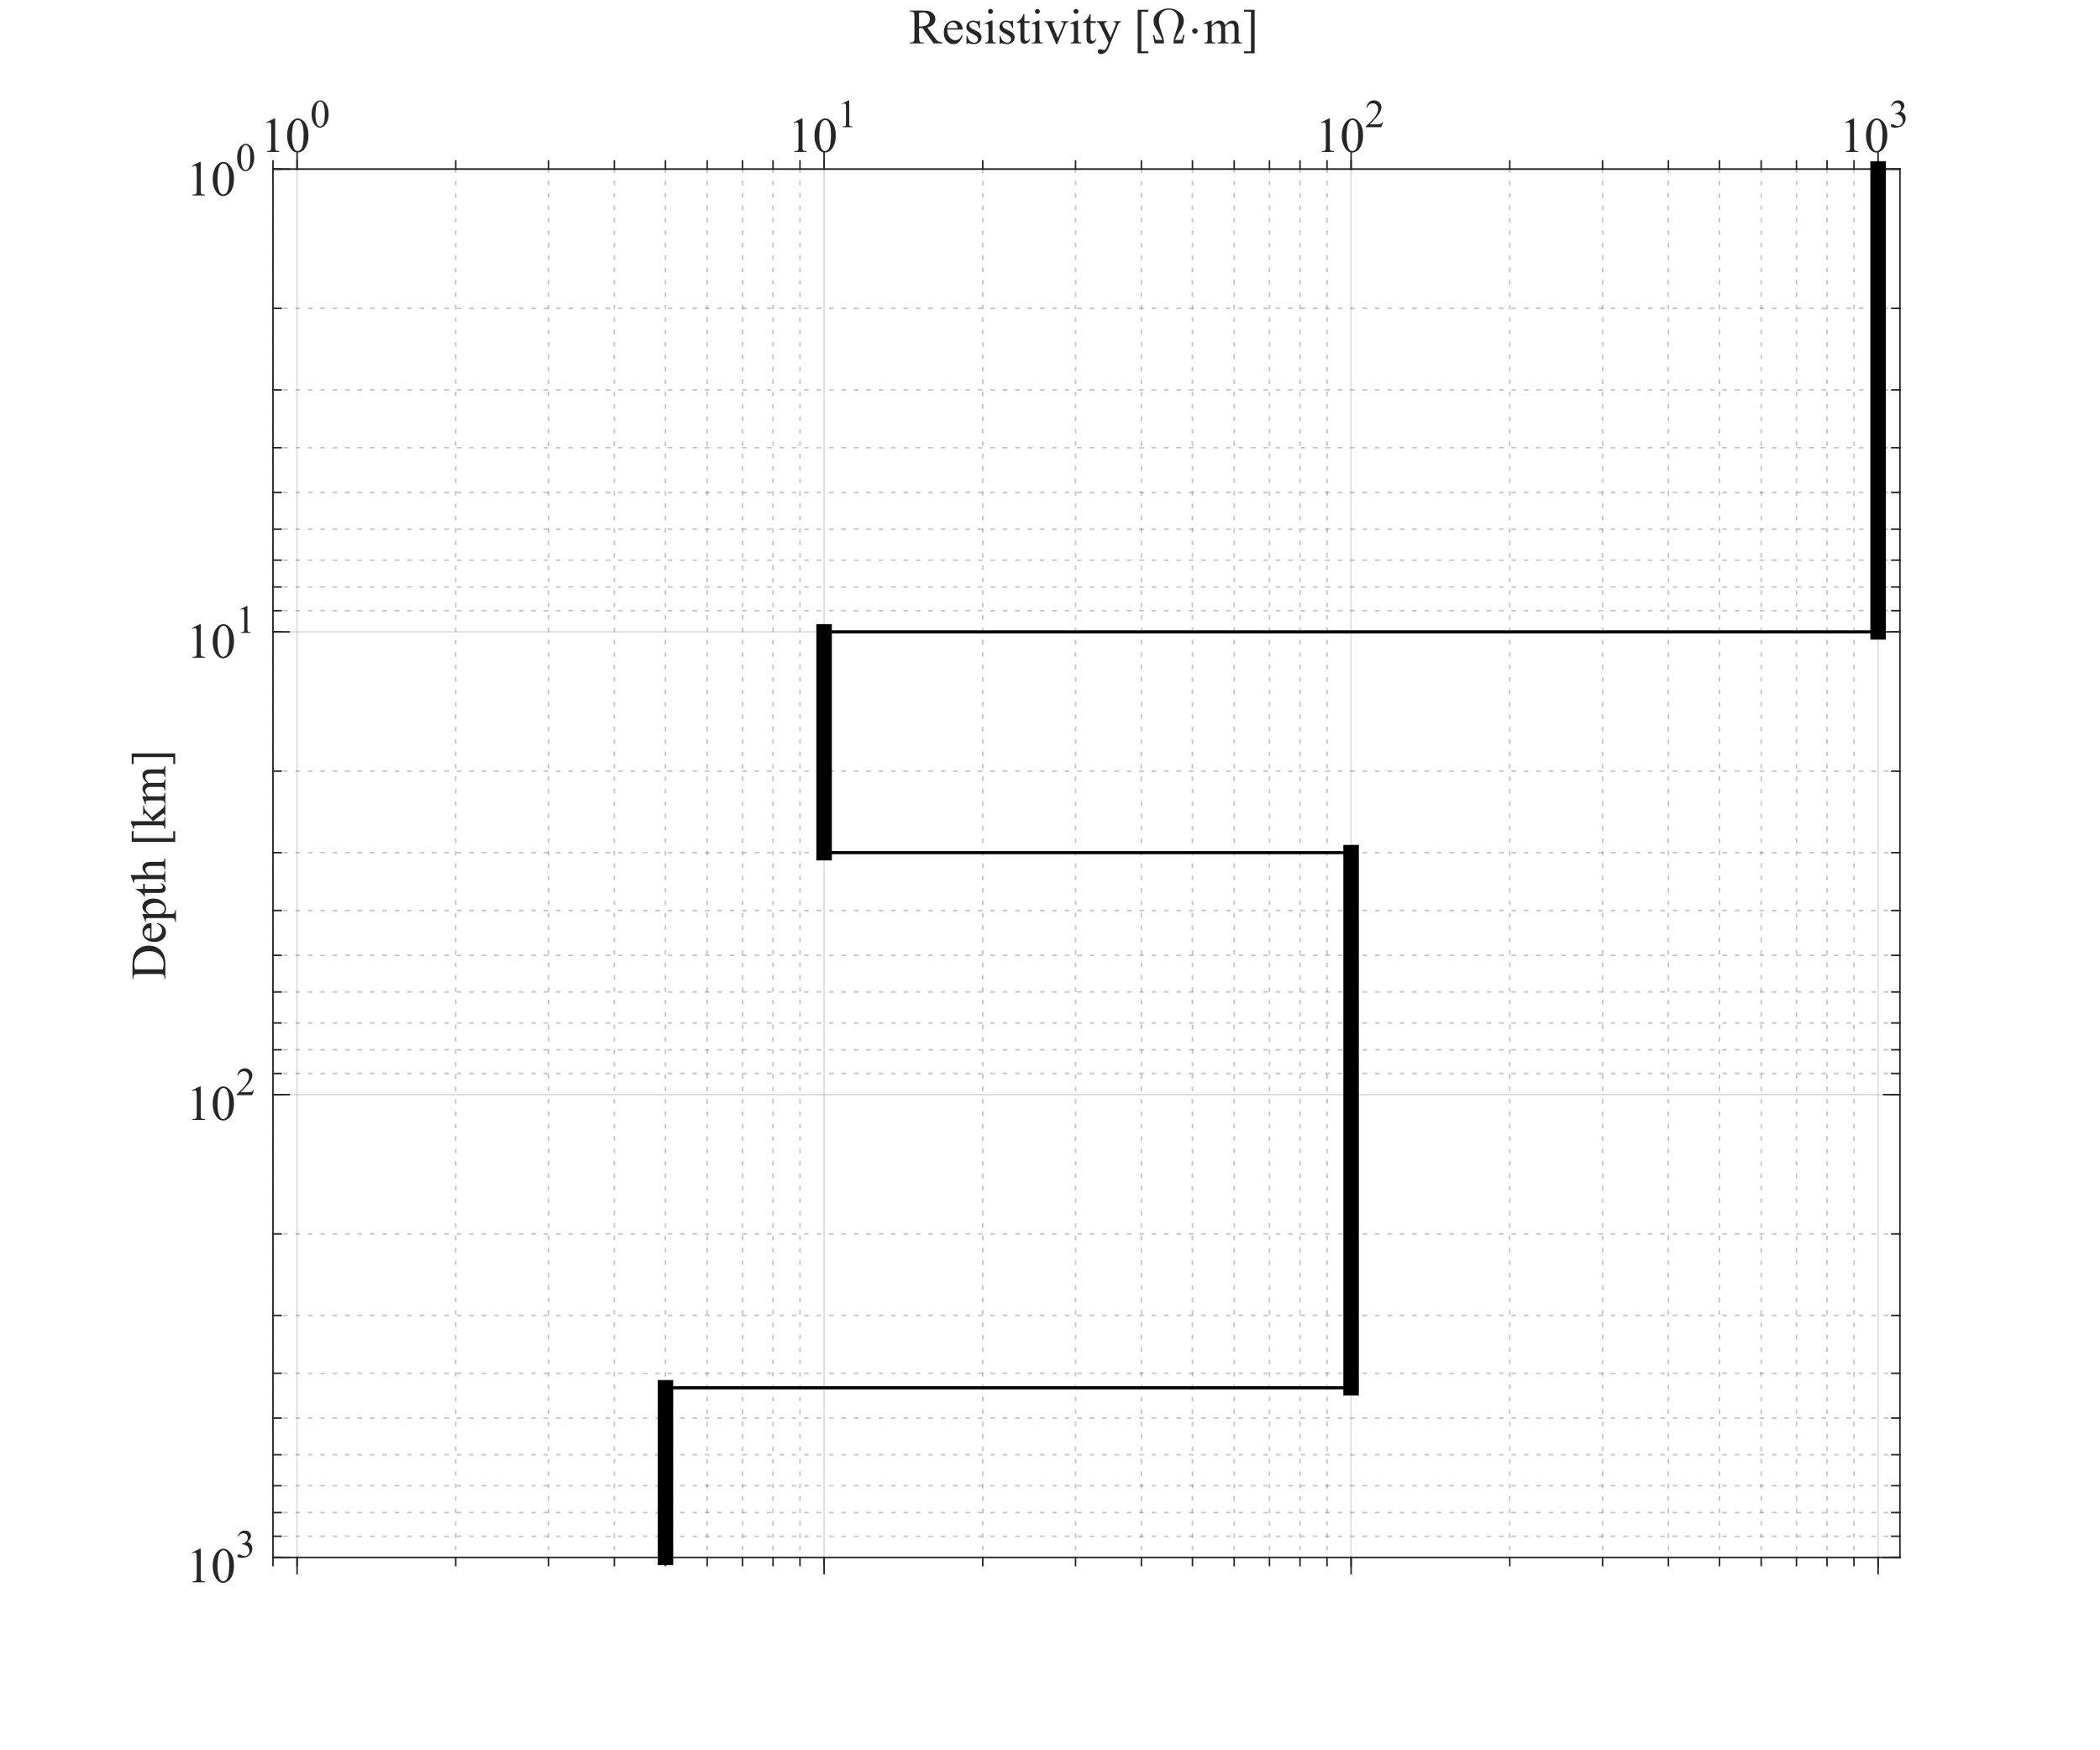<?xml version="1.0"?>
<!DOCTYPE svg PUBLIC '-//W3C//DTD SVG 1.0//EN'
          'http://www.w3.org/TR/2001/REC-SVG-20010904/DTD/svg10.dtd'>
<svg xmlns:xlink="http://www.w3.org/1999/xlink" style="fill-opacity:1; color-rendering:auto; color-interpolation:auto; text-rendering:auto; stroke:black; stroke-linecap:square; stroke-miterlimit:10; shape-rendering:auto; stroke-opacity:1; fill:black; stroke-dasharray:none; font-weight:normal; stroke-width:1; font-family:'Dialog'; font-style:normal; stroke-linejoin:miter; font-size:12px; stroke-dashoffset:0; image-rendering:auto;" width="677" height="564" xmlns="http://www.w3.org/2000/svg"
><rect width="100%" height="100%" fill="#808080" stroke="none"/><!--Generated by the Batik Graphics2D SVG Generator--><defs id="genericDefs"
  /><g
  ><defs id="defs1"
    ><clipPath clipPathUnits="userSpaceOnUse" id="clipPath1"
      ><path d="M0 0 L677 0 L677 564 L0 564 L0 0 Z"
      /></clipPath
    ></defs
    ><g style="fill:white; stroke:white;"
    ><rect x="0" y="0" width="677" style="clip-path:url(#clipPath1); stroke:none;" height="564"
    /></g
    ><g style="fill:white; text-rendering:optimizeSpeed; color-rendering:optimizeSpeed; image-rendering:optimizeSpeed; shape-rendering:crispEdges; stroke:white; color-interpolation:sRGB;"
    ><rect x="0" width="677" height="564" y="0" style="stroke:none;"
      /><path style="stroke:none;" d="M88 502 L612.5 502 L612.5 54.5 L88 54.5 Z"
    /></g
    ><g style="fill-opacity:0.251; color-rendering:optimizeQuality; color-interpolation:linearRGB; text-rendering:geometricPrecision; stroke:rgb(26,26,26); stroke-linecap:butt; stroke-miterlimit:1; stroke-opacity:0.251; fill:rgb(26,26,26); stroke-dasharray:1,3; stroke-width:0.5; stroke-linejoin:bevel; image-rendering:optimizeQuality;"
    ><line y2="502" style="fill:none;" x1="88" x2="88" y1="54.5"
      /><line y2="502" style="fill:none;" x1="146.918" x2="146.918" y1="54.5"
      /><line y2="502" style="fill:none;" x1="176.836" x2="176.836" y1="54.5"
      /><line y2="502" style="fill:none;" x1="198.063" x2="198.063" y1="54.5"
      /><line y2="502" style="fill:none;" x1="214.528" x2="214.528" y1="54.5"
      /><line y2="502" style="fill:none;" x1="227.98" x2="227.98" y1="54.5"
      /><line y2="502" style="fill:none;" x1="239.354" x2="239.354" y1="54.5"
      /><line y2="502" style="fill:none;" x1="249.207" x2="249.207" y1="54.5"
      /><line y2="502" style="fill:none;" x1="257.898" x2="257.898" y1="54.5"
      /><line y2="502" style="fill:none;" x1="316.816" x2="316.816" y1="54.5"
      /><line y2="502" style="fill:none;" x1="346.734" x2="346.734" y1="54.5"
      /><line y2="502" style="fill:none;" x1="367.961" x2="367.961" y1="54.5"
      /><line y2="502" style="fill:none;" x1="384.425" x2="384.425" y1="54.5"
      /><line y2="502" style="fill:none;" x1="397.878" x2="397.878" y1="54.5"
      /><line y2="502" style="fill:none;" x1="409.252" x2="409.252" y1="54.5"
      /><line y2="502" style="fill:none;" x1="419.105" x2="419.105" y1="54.5"
      /><line y2="502" style="fill:none;" x1="427.796" x2="427.796" y1="54.5"
      /><line y2="502" style="fill:none;" x1="486.714" x2="486.714" y1="54.5"
      /><line y2="502" style="fill:none;" x1="516.631" x2="516.631" y1="54.5"
      /><line y2="502" style="fill:none;" x1="537.858" x2="537.858" y1="54.5"
      /><line y2="502" style="fill:none;" x1="554.323" x2="554.323" y1="54.5"
      /><line y2="502" style="fill:none;" x1="567.776" x2="567.776" y1="54.5"
      /><line y2="502" style="fill:none;" x1="579.15" x2="579.15" y1="54.5"
      /><line y2="502" style="fill:none;" x1="589.003" x2="589.003" y1="54.5"
      /><line y2="502" style="fill:none;" x1="597.693" x2="597.693" y1="54.5"
    /></g
    ><g style="stroke-linecap:butt; fill-opacity:0.149; fill:rgb(38,38,38); text-rendering:geometricPrecision; image-rendering:optimizeQuality; color-rendering:optimizeQuality; stroke-linejoin:round; stroke:rgb(38,38,38); color-interpolation:linearRGB; stroke-width:0.5; stroke-opacity:0.149;"
    ><line y2="502" style="fill:none;" x1="95.774" x2="95.774" y1="54.5"
      /><line y2="502" style="fill:none;" x1="265.672" x2="265.672" y1="54.5"
      /><line y2="502" style="fill:none;" x1="435.57" x2="435.57" y1="54.5"
      /><line y2="502" style="fill:none;" x1="605.467" x2="605.467" y1="54.5"
    /></g
    ><g style="fill-opacity:0.251; color-rendering:optimizeQuality; color-interpolation:linearRGB; text-rendering:geometricPrecision; stroke:rgb(26,26,26); stroke-linecap:butt; stroke-miterlimit:1; stroke-opacity:0.251; fill:rgb(26,26,26); stroke-dasharray:1,3; stroke-width:0.5; stroke-linejoin:bevel; image-rendering:optimizeQuality;"
    ><line y2="99.404" style="fill:none;" x1="612.5" x2="88" y1="99.404"
      /><line y2="125.671" style="fill:none;" x1="612.5" x2="88" y1="125.671"
      /><line y2="144.307" style="fill:none;" x1="612.5" x2="88" y1="144.307"
      /><line y2="158.763" style="fill:none;" x1="612.5" x2="88" y1="158.763"
      /><line y2="170.574" style="fill:none;" x1="612.5" x2="88" y1="170.574"
      /><line y2="180.56" style="fill:none;" x1="612.5" x2="88" y1="180.56"
      /><line y2="189.211" style="fill:none;" x1="612.5" x2="88" y1="189.211"
      /><line y2="196.841" style="fill:none;" x1="612.5" x2="88" y1="196.841"
      /><line y2="248.57" style="fill:none;" x1="612.5" x2="88" y1="248.57"
      /><line y2="274.837" style="fill:none;" x1="612.5" x2="88" y1="274.837"
      /><line y2="293.474" style="fill:none;" x1="612.5" x2="88" y1="293.474"
      /><line y2="307.93" style="fill:none;" x1="612.5" x2="88" y1="307.93"
      /><line y2="319.741" style="fill:none;" x1="612.5" x2="88" y1="319.741"
      /><line y2="329.727" style="fill:none;" x1="612.5" x2="88" y1="329.727"
      /><line y2="338.378" style="fill:none;" x1="612.5" x2="88" y1="338.378"
      /><line y2="346.008" style="fill:none;" x1="612.5" x2="88" y1="346.008"
      /><line y2="397.737" style="fill:none;" x1="612.5" x2="88" y1="397.737"
      /><line y2="424.004" style="fill:none;" x1="612.5" x2="88" y1="424.004"
      /><line y2="442.641" style="fill:none;" x1="612.5" x2="88" y1="442.641"
      /><line y2="457.096" style="fill:none;" x1="612.5" x2="88" y1="457.096"
      /><line y2="468.908" style="fill:none;" x1="612.5" x2="88" y1="468.908"
      /><line y2="478.894" style="fill:none;" x1="612.5" x2="88" y1="478.894"
      /><line y2="487.544" style="fill:none;" x1="612.5" x2="88" y1="487.544"
      /><line y2="495.175" style="fill:none;" x1="612.5" x2="88" y1="495.175"
    /></g
    ><g style="stroke-linecap:butt; fill-opacity:0.149; fill:rgb(38,38,38); text-rendering:geometricPrecision; image-rendering:optimizeQuality; color-rendering:optimizeQuality; stroke-linejoin:round; stroke:rgb(38,38,38); color-interpolation:linearRGB; stroke-width:0.5; stroke-opacity:0.149;"
    ><line y2="54.5" style="fill:none;" x1="612.5" x2="88" y1="54.5"
      /><line y2="203.667" style="fill:none;" x1="612.5" x2="88" y1="203.667"
      /><line y2="352.833" style="fill:none;" x1="612.5" x2="88" y1="352.833"
      /><line y2="502" style="fill:none;" x1="612.5" x2="88" y1="502"
      /><line x1="88" x2="612.5" y1="54.5" style="stroke-linecap:square; fill-opacity:1; fill:none; stroke-opacity:1;" y2="54.5"
      /><line x1="88" x2="612.5" y1="502" style="stroke-linecap:square; fill-opacity:1; fill:none; stroke-opacity:1;" y2="502"
      /><line x1="95.774" x2="95.774" y1="54.5" style="stroke-linecap:square; fill-opacity:1; fill:none; stroke-opacity:1;" y2="49.255"
      /><line x1="265.672" x2="265.672" y1="54.5" style="stroke-linecap:square; fill-opacity:1; fill:none; stroke-opacity:1;" y2="49.255"
      /><line x1="435.57" x2="435.57" y1="54.5" style="stroke-linecap:square; fill-opacity:1; fill:none; stroke-opacity:1;" y2="49.255"
      /><line x1="605.467" x2="605.467" y1="54.5" style="stroke-linecap:square; fill-opacity:1; fill:none; stroke-opacity:1;" y2="49.255"
      /><line x1="95.774" x2="95.774" y1="502" style="stroke-linecap:square; fill-opacity:1; fill:none; stroke-opacity:1;" y2="507.245"
      /><line x1="265.672" x2="265.672" y1="502" style="stroke-linecap:square; fill-opacity:1; fill:none; stroke-opacity:1;" y2="507.245"
      /><line x1="435.57" x2="435.57" y1="502" style="stroke-linecap:square; fill-opacity:1; fill:none; stroke-opacity:1;" y2="507.245"
      /><line x1="605.467" x2="605.467" y1="502" style="stroke-linecap:square; fill-opacity:1; fill:none; stroke-opacity:1;" y2="507.245"
      /><line x1="88" x2="88" y1="54.5" style="stroke-linecap:square; fill-opacity:1; fill:none; stroke-opacity:1;" y2="51.877"
      /><line x1="95.774" x2="95.774" y1="54.5" style="stroke-linecap:square; fill-opacity:1; fill:none; stroke-opacity:1;" y2="51.877"
      /><line x1="146.918" x2="146.918" y1="54.5" style="stroke-linecap:square; fill-opacity:1; fill:none; stroke-opacity:1;" y2="51.877"
      /><line x1="176.836" x2="176.836" y1="54.5" style="stroke-linecap:square; fill-opacity:1; fill:none; stroke-opacity:1;" y2="51.877"
      /><line x1="198.063" x2="198.063" y1="54.5" style="stroke-linecap:square; fill-opacity:1; fill:none; stroke-opacity:1;" y2="51.877"
      /><line x1="214.528" x2="214.528" y1="54.5" style="stroke-linecap:square; fill-opacity:1; fill:none; stroke-opacity:1;" y2="51.877"
      /><line x1="227.98" x2="227.98" y1="54.5" style="stroke-linecap:square; fill-opacity:1; fill:none; stroke-opacity:1;" y2="51.877"
      /><line x1="239.354" x2="239.354" y1="54.5" style="stroke-linecap:square; fill-opacity:1; fill:none; stroke-opacity:1;" y2="51.877"
      /><line x1="249.207" x2="249.207" y1="54.5" style="stroke-linecap:square; fill-opacity:1; fill:none; stroke-opacity:1;" y2="51.877"
      /><line x1="257.898" x2="257.898" y1="54.5" style="stroke-linecap:square; fill-opacity:1; fill:none; stroke-opacity:1;" y2="51.877"
      /><line x1="265.672" x2="265.672" y1="54.5" style="stroke-linecap:square; fill-opacity:1; fill:none; stroke-opacity:1;" y2="51.877"
      /><line x1="316.816" x2="316.816" y1="54.5" style="stroke-linecap:square; fill-opacity:1; fill:none; stroke-opacity:1;" y2="51.877"
      /><line x1="346.734" x2="346.734" y1="54.5" style="stroke-linecap:square; fill-opacity:1; fill:none; stroke-opacity:1;" y2="51.877"
      /><line x1="367.961" x2="367.961" y1="54.5" style="stroke-linecap:square; fill-opacity:1; fill:none; stroke-opacity:1;" y2="51.877"
      /><line x1="384.425" x2="384.425" y1="54.5" style="stroke-linecap:square; fill-opacity:1; fill:none; stroke-opacity:1;" y2="51.877"
      /><line x1="397.878" x2="397.878" y1="54.5" style="stroke-linecap:square; fill-opacity:1; fill:none; stroke-opacity:1;" y2="51.877"
      /><line x1="409.252" x2="409.252" y1="54.5" style="stroke-linecap:square; fill-opacity:1; fill:none; stroke-opacity:1;" y2="51.877"
      /><line x1="419.105" x2="419.105" y1="54.5" style="stroke-linecap:square; fill-opacity:1; fill:none; stroke-opacity:1;" y2="51.877"
      /><line x1="427.796" x2="427.796" y1="54.5" style="stroke-linecap:square; fill-opacity:1; fill:none; stroke-opacity:1;" y2="51.877"
      /><line x1="435.57" x2="435.57" y1="54.5" style="stroke-linecap:square; fill-opacity:1; fill:none; stroke-opacity:1;" y2="51.877"
      /><line x1="486.714" x2="486.714" y1="54.5" style="stroke-linecap:square; fill-opacity:1; fill:none; stroke-opacity:1;" y2="51.877"
      /><line x1="516.631" x2="516.631" y1="54.5" style="stroke-linecap:square; fill-opacity:1; fill:none; stroke-opacity:1;" y2="51.877"
      /><line x1="537.858" x2="537.858" y1="54.5" style="stroke-linecap:square; fill-opacity:1; fill:none; stroke-opacity:1;" y2="51.877"
      /><line x1="554.323" x2="554.323" y1="54.5" style="stroke-linecap:square; fill-opacity:1; fill:none; stroke-opacity:1;" y2="51.877"
      /><line x1="567.776" x2="567.776" y1="54.5" style="stroke-linecap:square; fill-opacity:1; fill:none; stroke-opacity:1;" y2="51.877"
      /><line x1="579.15" x2="579.15" y1="54.5" style="stroke-linecap:square; fill-opacity:1; fill:none; stroke-opacity:1;" y2="51.877"
      /><line x1="589.003" x2="589.003" y1="54.5" style="stroke-linecap:square; fill-opacity:1; fill:none; stroke-opacity:1;" y2="51.877"
      /><line x1="597.693" x2="597.693" y1="54.5" style="stroke-linecap:square; fill-opacity:1; fill:none; stroke-opacity:1;" y2="51.877"
      /><line x1="605.467" x2="605.467" y1="54.5" style="stroke-linecap:square; fill-opacity:1; fill:none; stroke-opacity:1;" y2="51.877"
      /><line x1="88" x2="88" y1="502" style="stroke-linecap:square; fill-opacity:1; fill:none; stroke-opacity:1;" y2="504.623"
      /><line x1="95.774" x2="95.774" y1="502" style="stroke-linecap:square; fill-opacity:1; fill:none; stroke-opacity:1;" y2="504.623"
      /><line x1="146.918" x2="146.918" y1="502" style="stroke-linecap:square; fill-opacity:1; fill:none; stroke-opacity:1;" y2="504.623"
      /><line x1="176.836" x2="176.836" y1="502" style="stroke-linecap:square; fill-opacity:1; fill:none; stroke-opacity:1;" y2="504.623"
      /><line x1="198.063" x2="198.063" y1="502" style="stroke-linecap:square; fill-opacity:1; fill:none; stroke-opacity:1;" y2="504.623"
      /><line x1="214.528" x2="214.528" y1="502" style="stroke-linecap:square; fill-opacity:1; fill:none; stroke-opacity:1;" y2="504.623"
      /><line x1="227.98" x2="227.98" y1="502" style="stroke-linecap:square; fill-opacity:1; fill:none; stroke-opacity:1;" y2="504.623"
      /><line x1="239.354" x2="239.354" y1="502" style="stroke-linecap:square; fill-opacity:1; fill:none; stroke-opacity:1;" y2="504.623"
      /><line x1="249.207" x2="249.207" y1="502" style="stroke-linecap:square; fill-opacity:1; fill:none; stroke-opacity:1;" y2="504.623"
      /><line x1="257.898" x2="257.898" y1="502" style="stroke-linecap:square; fill-opacity:1; fill:none; stroke-opacity:1;" y2="504.623"
      /><line x1="265.672" x2="265.672" y1="502" style="stroke-linecap:square; fill-opacity:1; fill:none; stroke-opacity:1;" y2="504.623"
      /><line x1="316.816" x2="316.816" y1="502" style="stroke-linecap:square; fill-opacity:1; fill:none; stroke-opacity:1;" y2="504.623"
      /><line x1="346.734" x2="346.734" y1="502" style="stroke-linecap:square; fill-opacity:1; fill:none; stroke-opacity:1;" y2="504.623"
      /><line x1="367.961" x2="367.961" y1="502" style="stroke-linecap:square; fill-opacity:1; fill:none; stroke-opacity:1;" y2="504.623"
      /><line x1="384.425" x2="384.425" y1="502" style="stroke-linecap:square; fill-opacity:1; fill:none; stroke-opacity:1;" y2="504.623"
      /><line x1="397.878" x2="397.878" y1="502" style="stroke-linecap:square; fill-opacity:1; fill:none; stroke-opacity:1;" y2="504.623"
      /><line x1="409.252" x2="409.252" y1="502" style="stroke-linecap:square; fill-opacity:1; fill:none; stroke-opacity:1;" y2="504.623"
      /><line x1="419.105" x2="419.105" y1="502" style="stroke-linecap:square; fill-opacity:1; fill:none; stroke-opacity:1;" y2="504.623"
      /><line x1="427.796" x2="427.796" y1="502" style="stroke-linecap:square; fill-opacity:1; fill:none; stroke-opacity:1;" y2="504.623"
      /><line x1="435.57" x2="435.57" y1="502" style="stroke-linecap:square; fill-opacity:1; fill:none; stroke-opacity:1;" y2="504.623"
      /><line x1="486.714" x2="486.714" y1="502" style="stroke-linecap:square; fill-opacity:1; fill:none; stroke-opacity:1;" y2="504.623"
      /><line x1="516.631" x2="516.631" y1="502" style="stroke-linecap:square; fill-opacity:1; fill:none; stroke-opacity:1;" y2="504.623"
      /><line x1="537.858" x2="537.858" y1="502" style="stroke-linecap:square; fill-opacity:1; fill:none; stroke-opacity:1;" y2="504.623"
      /><line x1="554.323" x2="554.323" y1="502" style="stroke-linecap:square; fill-opacity:1; fill:none; stroke-opacity:1;" y2="504.623"
      /><line x1="567.776" x2="567.776" y1="502" style="stroke-linecap:square; fill-opacity:1; fill:none; stroke-opacity:1;" y2="504.623"
      /><line x1="579.15" x2="579.15" y1="502" style="stroke-linecap:square; fill-opacity:1; fill:none; stroke-opacity:1;" y2="504.623"
      /><line x1="589.003" x2="589.003" y1="502" style="stroke-linecap:square; fill-opacity:1; fill:none; stroke-opacity:1;" y2="504.623"
      /><line x1="597.693" x2="597.693" y1="502" style="stroke-linecap:square; fill-opacity:1; fill:none; stroke-opacity:1;" y2="504.623"
      /><line x1="605.467" x2="605.467" y1="502" style="stroke-linecap:square; fill-opacity:1; fill:none; stroke-opacity:1;" y2="504.623"
    /></g
    ><g transform="translate(84,49)" style="font-size:16px; fill:rgb(38,38,38); text-rendering:geometricPrecision; image-rendering:optimizeQuality; color-rendering:optimizeQuality; font-family:'Times New Roman'; stroke:rgb(38,38,38); color-interpolation:linearRGB;"
    ><path style="stroke:none;" d="M1.875 -9.555 L4.453 -10.812 L4.711 -10.812 L4.711 -1.867 Q4.711 -0.977 4.785 -0.758 Q4.859 -0.539 5.094 -0.422 Q5.328 -0.305 6.047 -0.289 L6.047 0 L2.062 0 L2.062 -0.289 Q2.812 -0.305 3.031 -0.418 Q3.25 -0.531 3.336 -0.723 Q3.422 -0.914 3.422 -1.867 L3.422 -7.586 Q3.422 -8.742 3.344 -9.07 Q3.289 -9.32 3.144 -9.438 Q3 -9.555 2.797 -9.555 Q2.508 -9.555 1.992 -9.312 ZM8.578 -5.234 Q8.578 -7.047 9.125 -8.355 Q9.672 -9.664 10.578 -10.305 Q11.281 -10.812 12.031 -10.812 Q13.25 -10.812 14.219 -9.57 Q15.43 -8.031 15.43 -5.398 Q15.43 -3.555 14.898 -2.266 Q14.367 -0.977 13.543 -0.395 Q12.719 0.188 11.953 0.188 Q10.438 0.188 9.43 -1.602 Q8.578 -3.109 8.578 -5.234 ZM10.109 -5.039 Q10.109 -2.852 10.648 -1.469 Q11.094 -0.305 11.977 -0.305 Q12.398 -0.305 12.852 -0.684 Q13.305 -1.062 13.539 -1.953 Q13.898 -3.297 13.898 -5.742 Q13.898 -7.555 13.523 -8.766 Q13.242 -9.664 12.797 -10.039 Q12.477 -10.297 12.023 -10.297 Q11.492 -10.297 11.078 -9.82 Q10.516 -9.172 10.312 -7.781 Q10.109 -6.391 10.109 -5.039 Z"
    /></g
    ><g transform="translate(100,41)" style="font-size:12.8px; fill:rgb(38,38,38); text-rendering:geometricPrecision; image-rendering:optimizeQuality; color-rendering:optimizeQuality; font-family:'Times New Roman'; stroke:rgb(38,38,38); color-interpolation:linearRGB;"
    ><path style="stroke:none;" d="M0.463 -4.188 Q0.463 -5.638 0.9 -6.684 Q1.337 -7.731 2.062 -8.244 Q2.625 -8.65 3.225 -8.65 Q4.2 -8.65 4.975 -7.656 Q5.944 -6.425 5.944 -4.319 Q5.944 -2.844 5.519 -1.812 Q5.094 -0.781 4.434 -0.316 Q3.775 0.15 3.163 0.15 Q1.95 0.15 1.144 -1.281 Q0.463 -2.487 0.463 -4.188 ZM1.688 -4.031 Q1.688 -2.281 2.119 -1.175 Q2.475 -0.244 3.181 -0.244 Q3.519 -0.244 3.881 -0.547 Q4.244 -0.85 4.431 -1.562 Q4.719 -2.638 4.719 -4.594 Q4.719 -6.044 4.419 -7.013 Q4.194 -7.731 3.837 -8.031 Q3.581 -8.238 3.219 -8.238 Q2.794 -8.238 2.462 -7.856 Q2.013 -7.338 1.85 -6.225 Q1.688 -5.112 1.688 -4.031 Z"
    /></g
    ><g transform="translate(254,49)" style="font-size:16px; fill:rgb(38,38,38); text-rendering:geometricPrecision; image-rendering:optimizeQuality; color-rendering:optimizeQuality; font-family:'Times New Roman'; stroke:rgb(38,38,38); color-interpolation:linearRGB;"
    ><path style="stroke:none;" d="M1.875 -9.555 L4.453 -10.812 L4.711 -10.812 L4.711 -1.867 Q4.711 -0.977 4.785 -0.758 Q4.859 -0.539 5.094 -0.422 Q5.328 -0.305 6.047 -0.289 L6.047 0 L2.062 0 L2.062 -0.289 Q2.812 -0.305 3.031 -0.418 Q3.25 -0.531 3.336 -0.723 Q3.422 -0.914 3.422 -1.867 L3.422 -7.586 Q3.422 -8.742 3.344 -9.07 Q3.289 -9.32 3.144 -9.438 Q3 -9.555 2.797 -9.555 Q2.508 -9.555 1.992 -9.312 ZM8.578 -5.234 Q8.578 -7.047 9.125 -8.355 Q9.672 -9.664 10.578 -10.305 Q11.281 -10.812 12.031 -10.812 Q13.25 -10.812 14.219 -9.57 Q15.43 -8.031 15.43 -5.398 Q15.43 -3.555 14.898 -2.266 Q14.367 -0.977 13.543 -0.395 Q12.719 0.188 11.953 0.188 Q10.438 0.188 9.43 -1.602 Q8.578 -3.109 8.578 -5.234 ZM10.109 -5.039 Q10.109 -2.852 10.648 -1.469 Q11.094 -0.305 11.977 -0.305 Q12.398 -0.305 12.852 -0.684 Q13.305 -1.062 13.539 -1.953 Q13.898 -3.297 13.898 -5.742 Q13.898 -7.555 13.523 -8.766 Q13.242 -9.664 12.797 -10.039 Q12.477 -10.297 12.023 -10.297 Q11.492 -10.297 11.078 -9.82 Q10.516 -9.172 10.312 -7.781 Q10.109 -6.391 10.109 -5.039 Z"
    /></g
    ><g transform="translate(270,41)" style="font-size:12.8px; fill:rgb(38,38,38); text-rendering:geometricPrecision; image-rendering:optimizeQuality; color-rendering:optimizeQuality; font-family:'Times New Roman'; stroke:rgb(38,38,38); color-interpolation:linearRGB;"
    ><path style="stroke:none;" d="M1.5 -7.644 L3.562 -8.65 L3.769 -8.65 L3.769 -1.494 Q3.769 -0.781 3.828 -0.606 Q3.888 -0.431 4.075 -0.338 Q4.263 -0.244 4.838 -0.231 L4.838 0 L1.65 0 L1.65 -0.231 Q2.25 -0.244 2.425 -0.334 Q2.6 -0.425 2.669 -0.578 Q2.737 -0.731 2.737 -1.494 L2.737 -6.069 Q2.737 -6.994 2.675 -7.256 Q2.631 -7.456 2.516 -7.55 Q2.4 -7.644 2.237 -7.644 Q2.006 -7.644 1.594 -7.45 Z"
    /></g
    ><g transform="translate(424,49)" style="font-size:16px; fill:rgb(38,38,38); text-rendering:geometricPrecision; image-rendering:optimizeQuality; color-rendering:optimizeQuality; font-family:'Times New Roman'; stroke:rgb(38,38,38); color-interpolation:linearRGB;"
    ><path style="stroke:none;" d="M1.875 -9.555 L4.453 -10.812 L4.711 -10.812 L4.711 -1.867 Q4.711 -0.977 4.785 -0.758 Q4.859 -0.539 5.094 -0.422 Q5.328 -0.305 6.047 -0.289 L6.047 0 L2.062 0 L2.062 -0.289 Q2.812 -0.305 3.031 -0.418 Q3.25 -0.531 3.336 -0.723 Q3.422 -0.914 3.422 -1.867 L3.422 -7.586 Q3.422 -8.742 3.344 -9.07 Q3.289 -9.32 3.144 -9.438 Q3 -9.555 2.797 -9.555 Q2.508 -9.555 1.992 -9.312 ZM8.578 -5.234 Q8.578 -7.047 9.125 -8.355 Q9.672 -9.664 10.578 -10.305 Q11.281 -10.812 12.031 -10.812 Q13.25 -10.812 14.219 -9.57 Q15.43 -8.031 15.43 -5.398 Q15.43 -3.555 14.898 -2.266 Q14.367 -0.977 13.543 -0.395 Q12.719 0.188 11.953 0.188 Q10.438 0.188 9.43 -1.602 Q8.578 -3.109 8.578 -5.234 ZM10.109 -5.039 Q10.109 -2.852 10.648 -1.469 Q11.094 -0.305 11.977 -0.305 Q12.398 -0.305 12.852 -0.684 Q13.305 -1.062 13.539 -1.953 Q13.898 -3.297 13.898 -5.742 Q13.898 -7.555 13.523 -8.766 Q13.242 -9.664 12.797 -10.039 Q12.477 -10.297 12.023 -10.297 Q11.492 -10.297 11.078 -9.82 Q10.516 -9.172 10.312 -7.781 Q10.109 -6.391 10.109 -5.039 Z"
    /></g
    ><g transform="translate(440,41)" style="font-size:12.8px; fill:rgb(38,38,38); text-rendering:geometricPrecision; image-rendering:optimizeQuality; color-rendering:optimizeQuality; font-family:'Times New Roman'; stroke:rgb(38,38,38); color-interpolation:linearRGB;"
    ><path style="stroke:none;" d="M5.869 -1.631 L5.275 0 L0.275 0 L0.275 -0.231 Q2.481 -2.244 3.381 -3.519 Q4.281 -4.794 4.281 -5.85 Q4.281 -6.656 3.788 -7.175 Q3.294 -7.694 2.606 -7.694 Q1.981 -7.694 1.484 -7.328 Q0.988 -6.963 0.75 -6.256 L0.519 -6.256 Q0.675 -7.412 1.322 -8.031 Q1.969 -8.65 2.938 -8.65 Q3.969 -8.65 4.659 -7.987 Q5.35 -7.325 5.35 -6.425 Q5.35 -5.781 5.05 -5.138 Q4.588 -4.125 3.55 -2.994 Q1.994 -1.294 1.606 -0.944 L3.819 -0.944 Q4.494 -0.944 4.766 -0.994 Q5.037 -1.044 5.256 -1.197 Q5.475 -1.35 5.638 -1.631 Z"
    /></g
    ><g transform="translate(593,49)" style="font-size:16px; fill:rgb(38,38,38); text-rendering:geometricPrecision; image-rendering:optimizeQuality; color-rendering:optimizeQuality; font-family:'Times New Roman'; stroke:rgb(38,38,38); color-interpolation:linearRGB;"
    ><path style="stroke:none;" d="M1.875 -9.555 L4.453 -10.812 L4.711 -10.812 L4.711 -1.867 Q4.711 -0.977 4.785 -0.758 Q4.859 -0.539 5.094 -0.422 Q5.328 -0.305 6.047 -0.289 L6.047 0 L2.062 0 L2.062 -0.289 Q2.812 -0.305 3.031 -0.418 Q3.25 -0.531 3.336 -0.723 Q3.422 -0.914 3.422 -1.867 L3.422 -7.586 Q3.422 -8.742 3.344 -9.07 Q3.289 -9.32 3.144 -9.438 Q3 -9.555 2.797 -9.555 Q2.508 -9.555 1.992 -9.312 ZM8.578 -5.234 Q8.578 -7.047 9.125 -8.355 Q9.672 -9.664 10.578 -10.305 Q11.281 -10.812 12.031 -10.812 Q13.25 -10.812 14.219 -9.57 Q15.43 -8.031 15.43 -5.398 Q15.43 -3.555 14.898 -2.266 Q14.367 -0.977 13.543 -0.395 Q12.719 0.188 11.953 0.188 Q10.438 0.188 9.43 -1.602 Q8.578 -3.109 8.578 -5.234 ZM10.109 -5.039 Q10.109 -2.852 10.648 -1.469 Q11.094 -0.305 11.977 -0.305 Q12.398 -0.305 12.852 -0.684 Q13.305 -1.062 13.539 -1.953 Q13.898 -3.297 13.898 -5.742 Q13.898 -7.555 13.523 -8.766 Q13.242 -9.664 12.797 -10.039 Q12.477 -10.297 12.023 -10.297 Q11.492 -10.297 11.078 -9.82 Q10.516 -9.172 10.312 -7.781 Q10.109 -6.391 10.109 -5.039 Z"
    /></g
    ><g transform="translate(609,41)" style="font-size:12.8px; fill:rgb(38,38,38); text-rendering:geometricPrecision; image-rendering:optimizeQuality; color-rendering:optimizeQuality; font-family:'Times New Roman'; stroke:rgb(38,38,38); color-interpolation:linearRGB;"
    ><path style="stroke:none;" d="M0.65 -6.862 Q1.012 -7.719 1.566 -8.184 Q2.119 -8.65 2.944 -8.65 Q3.962 -8.65 4.506 -7.987 Q4.919 -7.494 4.919 -6.931 Q4.919 -6.006 3.756 -5.019 Q4.537 -4.713 4.938 -4.144 Q5.338 -3.575 5.338 -2.806 Q5.338 -1.706 4.638 -0.9 Q3.725 0.15 1.994 0.15 Q1.137 0.15 0.828 -0.062 Q0.519 -0.275 0.519 -0.519 Q0.519 -0.7 0.666 -0.838 Q0.812 -0.975 1.019 -0.975 Q1.175 -0.975 1.337 -0.925 Q1.444 -0.894 1.819 -0.697 Q2.194 -0.5 2.337 -0.463 Q2.569 -0.394 2.831 -0.394 Q3.469 -0.394 3.941 -0.887 Q4.412 -1.381 4.412 -2.056 Q4.412 -2.55 4.194 -3.019 Q4.031 -3.369 3.837 -3.55 Q3.569 -3.8 3.1 -4.003 Q2.631 -4.206 2.144 -4.206 L1.944 -4.206 L1.944 -4.394 Q2.438 -4.456 2.934 -4.75 Q3.431 -5.044 3.656 -5.456 Q3.881 -5.869 3.881 -6.362 Q3.881 -7.006 3.478 -7.403 Q3.075 -7.8 2.475 -7.8 Q1.506 -7.8 0.856 -6.763 Z"
    /></g
    ><g transform="translate(293,14)" style="font-size:16px; fill:rgb(38,38,38); text-rendering:geometricPrecision; image-rendering:optimizeQuality; color-rendering:optimizeQuality; font-family:'Times New Roman'; stroke:rgb(38,38,38); color-interpolation:linearRGB;"
    ><path style="stroke:none;" d="M10.812 0 L7.984 0 L4.398 -4.953 Q4 -4.938 3.75 -4.938 Q3.648 -4.938 3.531 -4.941 Q3.414 -4.945 3.289 -4.953 L3.289 -1.875 Q3.289 -0.875 3.508 -0.633 Q3.805 -0.289 4.398 -0.289 L4.812 -0.289 L4.812 0 L0.273 0 L0.273 -0.289 L0.672 -0.289 Q1.344 -0.289 1.633 -0.727 Q1.797 -0.969 1.797 -1.875 L1.797 -8.719 Q1.797 -9.719 1.578 -9.961 Q1.273 -10.305 0.672 -10.305 L0.273 -10.305 L0.273 -10.594 L4.133 -10.594 Q5.82 -10.594 6.621 -10.348 Q7.422 -10.102 7.981 -9.441 Q8.539 -8.781 8.539 -7.867 Q8.539 -6.891 7.902 -6.172 Q7.266 -5.453 5.93 -5.156 L8.117 -2.117 Q8.867 -1.07 9.406 -0.727 Q9.945 -0.383 10.812 -0.289 ZM3.289 -5.445 Q3.438 -5.445 3.547 -5.441 Q3.656 -5.438 3.727 -5.438 Q5.242 -5.438 6.012 -6.094 Q6.781 -6.75 6.781 -7.766 Q6.781 -8.758 6.16 -9.379 Q5.539 -10 4.516 -10 Q4.062 -10 3.289 -9.852 ZM12.375 -4.461 Q12.367 -2.867 13.148 -1.961 Q13.93 -1.055 14.984 -1.055 Q15.688 -1.055 16.207 -1.441 Q16.727 -1.828 17.078 -2.766 L17.32 -2.609 Q17.156 -1.539 16.367 -0.66 Q15.578 0.219 14.391 0.219 Q13.102 0.219 12.184 -0.785 Q11.266 -1.789 11.266 -3.484 Q11.266 -5.32 12.207 -6.348 Q13.148 -7.375 14.57 -7.375 Q15.773 -7.375 16.547 -6.582 Q17.32 -5.789 17.32 -4.461 ZM12.375 -4.914 L15.688 -4.914 Q15.648 -5.602 15.523 -5.883 Q15.328 -6.32 14.941 -6.57 Q14.555 -6.82 14.133 -6.82 Q13.484 -6.82 12.973 -6.316 Q12.461 -5.812 12.375 -4.914 ZM22.898 -7.367 L22.898 -4.93 L22.641 -4.93 Q22.344 -6.078 21.879 -6.492 Q21.414 -6.906 20.695 -6.906 Q20.148 -6.906 19.812 -6.617 Q19.477 -6.328 19.477 -5.977 Q19.477 -5.539 19.727 -5.227 Q19.969 -4.906 20.711 -4.547 L21.852 -3.992 Q23.438 -3.219 23.438 -1.953 Q23.438 -0.977 22.699 -0.379 Q21.961 0.219 21.047 0.219 Q20.391 0.219 19.547 -0.016 Q19.289 -0.094 19.125 -0.094 Q18.945 -0.094 18.844 0.109 L18.586 0.109 L18.586 -2.445 L18.844 -2.445 Q19.062 -1.352 19.68 -0.797 Q20.297 -0.242 21.062 -0.242 Q21.602 -0.242 21.941 -0.559 Q22.281 -0.875 22.281 -1.32 Q22.281 -1.859 21.902 -2.227 Q21.523 -2.594 20.391 -3.156 Q19.258 -3.719 18.906 -4.172 Q18.555 -4.617 18.555 -5.297 Q18.555 -6.18 19.16 -6.773 Q19.766 -7.367 20.727 -7.367 Q21.148 -7.367 21.75 -7.188 Q22.148 -7.07 22.281 -7.07 Q22.406 -7.07 22.477 -7.125 Q22.547 -7.18 22.641 -7.367 ZM26.32 -11.109 Q26.648 -11.109 26.879 -10.879 Q27.109 -10.648 27.109 -10.32 Q27.109 -9.992 26.879 -9.758 Q26.648 -9.523 26.32 -9.523 Q25.992 -9.523 25.758 -9.758 Q25.523 -9.992 25.523 -10.32 Q25.523 -10.648 25.754 -10.879 Q25.984 -11.109 26.32 -11.109 ZM26.969 -7.367 L26.969 -1.617 Q26.969 -0.945 27.066 -0.723 Q27.164 -0.5 27.355 -0.391 Q27.547 -0.281 28.055 -0.281 L28.055 0 L24.578 0 L24.578 -0.281 Q25.102 -0.281 25.281 -0.383 Q25.461 -0.484 25.566 -0.719 Q25.672 -0.953 25.672 -1.617 L25.672 -4.375 Q25.672 -5.539 25.602 -5.883 Q25.547 -6.133 25.43 -6.231 Q25.312 -6.328 25.109 -6.328 Q24.891 -6.328 24.578 -6.211 L24.469 -6.492 L26.625 -7.367 ZM33.57 -7.367 L33.57 -4.93 L33.312 -4.93 Q33.016 -6.078 32.551 -6.492 Q32.086 -6.906 31.367 -6.906 Q30.82 -6.906 30.484 -6.617 Q30.148 -6.328 30.148 -5.977 Q30.148 -5.539 30.398 -5.227 Q30.641 -4.906 31.383 -4.547 L32.523 -3.992 Q34.109 -3.219 34.109 -1.953 Q34.109 -0.977 33.371 -0.379 Q32.633 0.219 31.719 0.219 Q31.062 0.219 30.219 -0.016 Q29.961 -0.094 29.797 -0.094 Q29.617 -0.094 29.516 0.109 L29.258 0.109 L29.258 -2.445 L29.516 -2.445 Q29.734 -1.352 30.352 -0.797 Q30.969 -0.242 31.734 -0.242 Q32.273 -0.242 32.613 -0.559 Q32.953 -0.875 32.953 -1.32 Q32.953 -1.859 32.574 -2.227 Q32.195 -2.594 31.062 -3.156 Q29.93 -3.719 29.578 -4.172 Q29.227 -4.617 29.227 -5.297 Q29.227 -6.18 29.832 -6.773 Q30.438 -7.367 31.398 -7.367 Q31.82 -7.367 32.422 -7.188 Q32.82 -7.07 32.953 -7.07 Q33.078 -7.07 33.148 -7.125 Q33.219 -7.18 33.312 -7.367 ZM37.25 -9.508 L37.25 -7.156 L38.922 -7.156 L38.922 -6.609 L37.25 -6.609 L37.25 -1.969 Q37.25 -1.273 37.449 -1.031 Q37.648 -0.789 37.961 -0.789 Q38.219 -0.789 38.461 -0.949 Q38.703 -1.109 38.836 -1.422 L39.141 -1.422 Q38.867 -0.656 38.367 -0.27 Q37.867 0.117 37.336 0.117 Q36.977 0.117 36.633 -0.082 Q36.289 -0.281 36.125 -0.652 Q35.961 -1.023 35.961 -1.797 L35.961 -6.609 L34.828 -6.609 L34.828 -6.867 Q35.258 -7.039 35.707 -7.449 Q36.156 -7.859 36.508 -8.422 Q36.688 -8.719 37.008 -9.508 ZM41.438 -11.109 Q41.766 -11.109 41.996 -10.879 Q42.227 -10.648 42.227 -10.32 Q42.227 -9.992 41.996 -9.758 Q41.766 -9.523 41.438 -9.523 Q41.109 -9.523 40.875 -9.758 Q40.641 -9.992 40.641 -10.32 Q40.641 -10.648 40.871 -10.879 Q41.102 -11.109 41.438 -11.109 ZM42.086 -7.367 L42.086 -1.617 Q42.086 -0.945 42.184 -0.723 Q42.281 -0.5 42.473 -0.391 Q42.664 -0.281 43.172 -0.281 L43.172 0 L39.695 0 L39.695 -0.281 Q40.219 -0.281 40.398 -0.383 Q40.578 -0.484 40.684 -0.719 Q40.789 -0.953 40.789 -1.617 L40.789 -4.375 Q40.789 -5.539 40.719 -5.883 Q40.664 -6.133 40.547 -6.231 Q40.43 -6.328 40.227 -6.328 Q40.008 -6.328 39.695 -6.211 L39.586 -6.492 L41.742 -7.367 ZM43.695 -7.156 L47.062 -7.156 L47.062 -6.867 L46.844 -6.867 Q46.539 -6.867 46.379 -6.719 Q46.219 -6.57 46.219 -6.32 Q46.219 -6.047 46.383 -5.672 L48.047 -1.719 L49.719 -5.82 Q49.898 -6.258 49.898 -6.484 Q49.898 -6.594 49.836 -6.664 Q49.75 -6.781 49.617 -6.824 Q49.484 -6.867 49.078 -6.867 L49.078 -7.156 L51.414 -7.156 L51.414 -6.867 Q51.008 -6.836 50.852 -6.703 Q50.578 -6.469 50.359 -5.922 L47.82 0.219 L47.5 0.219 L44.945 -5.82 Q44.773 -6.242 44.617 -6.426 Q44.461 -6.609 44.219 -6.734 Q44.086 -6.805 43.695 -6.867 ZM53.883 -11.109 Q54.211 -11.109 54.441 -10.879 Q54.672 -10.648 54.672 -10.32 Q54.672 -9.992 54.441 -9.758 Q54.211 -9.523 53.883 -9.523 Q53.555 -9.523 53.32 -9.758 Q53.086 -9.992 53.086 -10.32 Q53.086 -10.648 53.316 -10.879 Q53.547 -11.109 53.883 -11.109 ZM54.531 -7.367 L54.531 -1.617 Q54.531 -0.945 54.629 -0.723 Q54.727 -0.5 54.918 -0.391 Q55.109 -0.281 55.617 -0.281 L55.617 0 L52.141 0 L52.141 -0.281 Q52.664 -0.281 52.844 -0.383 Q53.023 -0.484 53.129 -0.719 Q53.234 -0.953 53.234 -1.617 L53.234 -4.375 Q53.234 -5.539 53.164 -5.883 Q53.109 -6.133 52.992 -6.231 Q52.875 -6.328 52.672 -6.328 Q52.453 -6.328 52.141 -6.211 L52.031 -6.492 L54.188 -7.367 ZM58.586 -9.508 L58.586 -7.156 L60.258 -7.156 L60.258 -6.609 L58.586 -6.609 L58.586 -1.969 Q58.586 -1.273 58.785 -1.031 Q58.984 -0.789 59.297 -0.789 Q59.555 -0.789 59.797 -0.949 Q60.039 -1.109 60.172 -1.422 L60.477 -1.422 Q60.203 -0.656 59.703 -0.27 Q59.203 0.117 58.672 0.117 Q58.312 0.117 57.969 -0.082 Q57.625 -0.281 57.461 -0.652 Q57.297 -1.023 57.297 -1.797 L57.297 -6.609 L56.164 -6.609 L56.164 -6.867 Q56.594 -7.039 57.043 -7.449 Q57.492 -7.859 57.844 -8.422 Q58.023 -8.719 58.344 -9.508 ZM60.547 -7.156 L63.883 -7.156 L63.883 -6.867 L63.719 -6.867 Q63.367 -6.867 63.191 -6.715 Q63.016 -6.562 63.016 -6.336 Q63.016 -6.031 63.273 -5.492 L65.016 -1.883 L66.617 -5.836 Q66.75 -6.156 66.75 -6.469 Q66.75 -6.609 66.695 -6.68 Q66.633 -6.766 66.5 -6.816 Q66.367 -6.867 66.031 -6.867 L66.031 -7.156 L68.359 -7.156 L68.359 -6.867 Q68.07 -6.836 67.914 -6.742 Q67.758 -6.648 67.57 -6.391 Q67.5 -6.281 67.305 -5.789 L64.391 1.352 Q63.969 2.391 63.285 2.922 Q62.602 3.453 61.969 3.453 Q61.508 3.453 61.211 3.188 Q60.914 2.922 60.914 2.578 Q60.914 2.25 61.129 2.051 Q61.344 1.852 61.719 1.852 Q61.977 1.852 62.422 2.023 Q62.734 2.141 62.812 2.141 Q63.047 2.141 63.324 1.898 Q63.602 1.656 63.883 0.961 L64.391 -0.281 L61.82 -5.68 Q61.703 -5.922 61.445 -6.281 Q61.25 -6.555 61.125 -6.648 Q60.945 -6.773 60.547 -6.867 ZM77.203 3.172 L73.766 3.172 L73.766 -10.836 L77.203 -10.836 L77.203 -10.219 L74.938 -10.219 L74.938 2.562 L77.203 2.562 Z"
    /></g
    ><g transform="translate(371,14)" style="font-size:16px; fill:rgb(38,38,38); text-rendering:geometricPrecision; image-rendering:optimizeQuality; color-rendering:optimizeQuality; font-family:'mwb_cmr10'; stroke:rgb(38,38,38); color-interpolation:linearRGB;"
    ><path style="stroke:none;" d="M1.234 0 L0.703 -2.656 L1.172 -2.656 Q1.266 -2.203 1.336 -1.844 Q1.406 -1.484 1.516 -1.344 Q1.625 -1.203 1.875 -1.156 Q2.125 -1.109 2.703 -1.109 L3.688 -1.109 Q3.453 -2.016 2.516 -3.469 Q1.578 -4.922 1.242 -5.586 Q0.906 -6.25 0.906 -7.281 Q0.906 -8.5 1.625 -9.406 Q2.344 -10.312 3.477 -10.797 Q4.609 -11.281 5.781 -11.281 Q6.938 -11.281 8.07 -10.797 Q9.203 -10.312 9.922 -9.398 Q10.641 -8.484 10.641 -7.281 Q10.641 -6.469 10.344 -5.75 Q10.047 -5.031 9.586 -4.312 Q9.125 -3.594 8.594 -2.711 Q8.062 -1.828 7.859 -1.109 L8.828 -1.109 Q9.422 -1.109 9.68 -1.156 Q9.938 -1.203 10.047 -1.344 Q10.156 -1.484 10.219 -1.844 Q10.281 -2.203 10.375 -2.656 L10.828 -2.656 L10.312 0 L7.469 0 Q7.312 0 7.312 -0.219 Q7.312 -1.031 7.516 -1.812 Q7.719 -2.594 8.109 -3.703 Q8.5 -4.812 8.719 -5.656 Q8.938 -6.5 8.938 -7.281 Q8.938 -8.25 8.562 -9.07 Q8.188 -9.891 7.469 -10.383 Q6.75 -10.875 5.781 -10.875 Q4.312 -10.875 3.461 -9.828 Q2.609 -8.781 2.609 -7.281 Q2.625 -6.469 2.812 -5.742 Q3 -5.016 3.414 -3.805 Q3.828 -2.594 4.031 -1.812 Q4.234 -1.031 4.234 -0.219 Q4.234 0 4.062 0 L1.234 0 Z"
    /></g
    ><g transform="translate(383,14)" style="font-size:16px; fill:rgb(38,38,38); text-rendering:geometricPrecision; image-rendering:optimizeQuality; color-rendering:optimizeQuality; font-family:'mwb_cmsy10'; stroke:rgb(38,38,38); color-interpolation:linearRGB;"
    ><path style="stroke:none;" d="M1.344 -4 Q1.344 -4.234 1.461 -4.438 Q1.578 -4.641 1.789 -4.766 Q2 -4.891 2.234 -4.891 Q2.453 -4.891 2.664 -4.766 Q2.875 -4.641 2.992 -4.438 Q3.109 -4.234 3.109 -4 Q3.109 -3.641 2.852 -3.383 Q2.594 -3.125 2.234 -3.125 Q1.875 -3.125 1.609 -3.383 Q1.344 -3.641 1.344 -4 Z"
    /></g
    ><g transform="translate(388,14)" style="font-size:16px; fill:rgb(38,38,38); text-rendering:geometricPrecision; image-rendering:optimizeQuality; color-rendering:optimizeQuality; font-family:'Times New Roman'; stroke:rgb(38,38,38); color-interpolation:linearRGB;"
    ><path style="stroke:none;" d="M2.625 -5.844 Q3.406 -6.625 3.547 -6.742 Q3.898 -7.039 4.305 -7.203 Q4.711 -7.367 5.109 -7.367 Q5.781 -7.367 6.266 -6.977 Q6.75 -6.586 6.914 -5.844 Q7.719 -6.781 8.273 -7.074 Q8.828 -7.367 9.414 -7.367 Q9.984 -7.367 10.426 -7.074 Q10.867 -6.781 11.125 -6.117 Q11.297 -5.664 11.297 -4.695 L11.297 -1.617 Q11.297 -0.945 11.398 -0.695 Q11.477 -0.523 11.688 -0.402 Q11.898 -0.281 12.375 -0.281 L12.375 0 L8.844 0 L8.844 -0.281 L8.992 -0.281 Q9.453 -0.281 9.711 -0.461 Q9.891 -0.586 9.969 -0.859 Q10 -0.992 10 -1.617 L10 -4.695 Q10 -5.57 9.789 -5.93 Q9.484 -6.43 8.812 -6.43 Q8.398 -6.43 7.981 -6.223 Q7.562 -6.016 6.969 -5.453 L6.953 -5.367 L6.969 -5.031 L6.969 -1.617 Q6.969 -0.883 7.051 -0.703 Q7.133 -0.523 7.359 -0.402 Q7.586 -0.281 8.133 -0.281 L8.133 0 L4.516 0 L4.516 -0.281 Q5.109 -0.281 5.332 -0.422 Q5.555 -0.562 5.641 -0.844 Q5.68 -0.977 5.68 -1.617 L5.68 -4.695 Q5.68 -5.57 5.422 -5.953 Q5.078 -6.453 4.461 -6.453 Q4.039 -6.453 3.625 -6.227 Q2.977 -5.883 2.625 -5.453 L2.625 -1.617 Q2.625 -0.914 2.723 -0.703 Q2.82 -0.492 3.012 -0.387 Q3.203 -0.281 3.789 -0.281 L3.789 0 L0.25 0 L0.25 -0.281 Q0.742 -0.281 0.938 -0.387 Q1.133 -0.492 1.234 -0.723 Q1.336 -0.953 1.336 -1.617 L1.336 -4.352 Q1.336 -5.531 1.266 -5.875 Q1.211 -6.133 1.094 -6.231 Q0.977 -6.328 0.773 -6.328 Q0.555 -6.328 0.25 -6.211 L0.133 -6.492 L2.289 -7.367 L2.625 -7.367 ZM13.031 -10.836 L16.469 -10.836 L16.469 3.18 L13.031 3.18 L13.031 2.562 L15.297 2.562 L15.297 -10.219 L13.031 -10.219 Z"
    /></g
    ><g style="fill:rgb(38,38,38); text-rendering:geometricPrecision; image-rendering:optimizeQuality; color-rendering:optimizeQuality; stroke-linejoin:round; stroke:rgb(38,38,38); color-interpolation:linearRGB; stroke-width:0.5;"
    ><line y2="502" style="fill:none;" x1="88" x2="88" y1="54.5"
      /><line y2="502" style="fill:none;" x1="612.5" x2="612.5" y1="54.5"
      /><line y2="54.5" style="fill:none;" x1="88" x2="93.245" y1="54.5"
      /><line y2="203.667" style="fill:none;" x1="88" x2="93.245" y1="203.667"
      /><line y2="352.833" style="fill:none;" x1="88" x2="93.245" y1="352.833"
      /><line y2="502" style="fill:none;" x1="88" x2="93.245" y1="502"
      /><line y2="54.5" style="fill:none;" x1="612.5" x2="607.255" y1="54.5"
      /><line y2="203.667" style="fill:none;" x1="612.5" x2="607.255" y1="203.667"
      /><line y2="352.833" style="fill:none;" x1="612.5" x2="607.255" y1="352.833"
      /><line y2="502" style="fill:none;" x1="612.5" x2="607.255" y1="502"
      /><line y2="54.5" style="fill:none;" x1="88" x2="90.623" y1="54.5"
      /><line y2="99.404" style="fill:none;" x1="88" x2="90.623" y1="99.404"
      /><line y2="125.671" style="fill:none;" x1="88" x2="90.623" y1="125.671"
      /><line y2="144.307" style="fill:none;" x1="88" x2="90.623" y1="144.307"
      /><line y2="158.763" style="fill:none;" x1="88" x2="90.623" y1="158.763"
      /><line y2="170.574" style="fill:none;" x1="88" x2="90.623" y1="170.574"
      /><line y2="180.56" style="fill:none;" x1="88" x2="90.623" y1="180.56"
      /><line y2="189.211" style="fill:none;" x1="88" x2="90.623" y1="189.211"
      /><line y2="196.841" style="fill:none;" x1="88" x2="90.623" y1="196.841"
      /><line y2="203.667" style="fill:none;" x1="88" x2="90.623" y1="203.667"
      /><line y2="248.57" style="fill:none;" x1="88" x2="90.623" y1="248.57"
      /><line y2="274.837" style="fill:none;" x1="88" x2="90.623" y1="274.837"
      /><line y2="293.474" style="fill:none;" x1="88" x2="90.623" y1="293.474"
      /><line y2="307.93" style="fill:none;" x1="88" x2="90.623" y1="307.93"
      /><line y2="319.741" style="fill:none;" x1="88" x2="90.623" y1="319.741"
      /><line y2="329.727" style="fill:none;" x1="88" x2="90.623" y1="329.727"
      /><line y2="338.378" style="fill:none;" x1="88" x2="90.623" y1="338.378"
      /><line y2="346.008" style="fill:none;" x1="88" x2="90.623" y1="346.008"
      /><line y2="352.833" style="fill:none;" x1="88" x2="90.623" y1="352.833"
      /><line y2="397.737" style="fill:none;" x1="88" x2="90.623" y1="397.737"
      /><line y2="424.004" style="fill:none;" x1="88" x2="90.623" y1="424.004"
      /><line y2="442.641" style="fill:none;" x1="88" x2="90.623" y1="442.641"
      /><line y2="457.096" style="fill:none;" x1="88" x2="90.623" y1="457.096"
      /><line y2="468.908" style="fill:none;" x1="88" x2="90.623" y1="468.908"
      /><line y2="478.894" style="fill:none;" x1="88" x2="90.623" y1="478.894"
      /><line y2="487.544" style="fill:none;" x1="88" x2="90.623" y1="487.544"
      /><line y2="495.175" style="fill:none;" x1="88" x2="90.623" y1="495.175"
      /><line y2="502" style="fill:none;" x1="88" x2="90.623" y1="502"
      /><line y2="54.5" style="fill:none;" x1="612.5" x2="609.878" y1="54.5"
      /><line y2="99.404" style="fill:none;" x1="612.5" x2="609.878" y1="99.404"
      /><line y2="125.671" style="fill:none;" x1="612.5" x2="609.878" y1="125.671"
      /><line y2="144.307" style="fill:none;" x1="612.5" x2="609.878" y1="144.307"
      /><line y2="158.763" style="fill:none;" x1="612.5" x2="609.878" y1="158.763"
      /><line y2="170.574" style="fill:none;" x1="612.5" x2="609.878" y1="170.574"
      /><line y2="180.56" style="fill:none;" x1="612.5" x2="609.878" y1="180.56"
      /><line y2="189.211" style="fill:none;" x1="612.5" x2="609.878" y1="189.211"
      /><line y2="196.841" style="fill:none;" x1="612.5" x2="609.878" y1="196.841"
      /><line y2="203.667" style="fill:none;" x1="612.5" x2="609.878" y1="203.667"
      /><line y2="248.57" style="fill:none;" x1="612.5" x2="609.878" y1="248.57"
      /><line y2="274.837" style="fill:none;" x1="612.5" x2="609.878" y1="274.837"
      /><line y2="293.474" style="fill:none;" x1="612.5" x2="609.878" y1="293.474"
      /><line y2="307.93" style="fill:none;" x1="612.5" x2="609.878" y1="307.93"
      /><line y2="319.741" style="fill:none;" x1="612.5" x2="609.878" y1="319.741"
      /><line y2="329.727" style="fill:none;" x1="612.5" x2="609.878" y1="329.727"
      /><line y2="338.378" style="fill:none;" x1="612.5" x2="609.878" y1="338.378"
      /><line y2="346.008" style="fill:none;" x1="612.5" x2="609.878" y1="346.008"
      /><line y2="352.833" style="fill:none;" x1="612.5" x2="609.878" y1="352.833"
      /><line y2="397.737" style="fill:none;" x1="612.5" x2="609.878" y1="397.737"
      /><line y2="424.004" style="fill:none;" x1="612.5" x2="609.878" y1="424.004"
      /><line y2="442.641" style="fill:none;" x1="612.5" x2="609.878" y1="442.641"
      /><line y2="457.096" style="fill:none;" x1="612.5" x2="609.878" y1="457.096"
      /><line y2="468.908" style="fill:none;" x1="612.5" x2="609.878" y1="468.908"
      /><line y2="478.894" style="fill:none;" x1="612.5" x2="609.878" y1="478.894"
      /><line y2="487.544" style="fill:none;" x1="612.5" x2="609.878" y1="487.544"
      /><line y2="495.175" style="fill:none;" x1="612.5" x2="609.878" y1="495.175"
      /><line y2="502" style="fill:none;" x1="612.5" x2="609.878" y1="502"
    /></g
    ><g transform="translate(60,63)" style="font-size:16px; fill:rgb(38,38,38); text-rendering:geometricPrecision; image-rendering:optimizeQuality; color-rendering:optimizeQuality; font-family:'Times New Roman'; stroke:rgb(38,38,38); color-interpolation:linearRGB;"
    ><path style="stroke:none;" d="M1.875 -9.555 L4.453 -10.812 L4.711 -10.812 L4.711 -1.867 Q4.711 -0.977 4.785 -0.758 Q4.859 -0.539 5.094 -0.422 Q5.328 -0.305 6.047 -0.289 L6.047 0 L2.062 0 L2.062 -0.289 Q2.812 -0.305 3.031 -0.418 Q3.25 -0.531 3.336 -0.723 Q3.422 -0.914 3.422 -1.867 L3.422 -7.586 Q3.422 -8.742 3.344 -9.07 Q3.289 -9.32 3.144 -9.438 Q3 -9.555 2.797 -9.555 Q2.508 -9.555 1.992 -9.312 ZM8.578 -5.234 Q8.578 -7.047 9.125 -8.355 Q9.672 -9.664 10.578 -10.305 Q11.281 -10.812 12.031 -10.812 Q13.25 -10.812 14.219 -9.57 Q15.43 -8.031 15.43 -5.398 Q15.43 -3.555 14.898 -2.266 Q14.367 -0.977 13.543 -0.395 Q12.719 0.188 11.953 0.188 Q10.438 0.188 9.43 -1.602 Q8.578 -3.109 8.578 -5.234 ZM10.109 -5.039 Q10.109 -2.852 10.648 -1.469 Q11.094 -0.305 11.977 -0.305 Q12.398 -0.305 12.852 -0.684 Q13.305 -1.062 13.539 -1.953 Q13.898 -3.297 13.898 -5.742 Q13.898 -7.555 13.523 -8.766 Q13.242 -9.664 12.797 -10.039 Q12.477 -10.297 12.023 -10.297 Q11.492 -10.297 11.078 -9.82 Q10.516 -9.172 10.312 -7.781 Q10.109 -6.391 10.109 -5.039 Z"
    /></g
    ><g transform="translate(76,55)" style="font-size:12.8px; fill:rgb(38,38,38); text-rendering:geometricPrecision; image-rendering:optimizeQuality; color-rendering:optimizeQuality; font-family:'Times New Roman'; stroke:rgb(38,38,38); color-interpolation:linearRGB;"
    ><path style="stroke:none;" d="M0.463 -4.188 Q0.463 -5.638 0.9 -6.684 Q1.337 -7.731 2.062 -8.244 Q2.625 -8.65 3.225 -8.65 Q4.2 -8.65 4.975 -7.656 Q5.944 -6.425 5.944 -4.319 Q5.944 -2.844 5.519 -1.812 Q5.094 -0.781 4.434 -0.316 Q3.775 0.15 3.163 0.15 Q1.95 0.15 1.144 -1.281 Q0.463 -2.487 0.463 -4.188 ZM1.688 -4.031 Q1.688 -2.281 2.119 -1.175 Q2.475 -0.244 3.181 -0.244 Q3.519 -0.244 3.881 -0.547 Q4.244 -0.85 4.431 -1.562 Q4.719 -2.638 4.719 -4.594 Q4.719 -6.044 4.419 -7.013 Q4.194 -7.731 3.837 -8.031 Q3.581 -8.238 3.219 -8.238 Q2.794 -8.238 2.462 -7.856 Q2.013 -7.338 1.85 -6.225 Q1.688 -5.112 1.688 -4.031 Z"
    /></g
    ><g transform="translate(60,212)" style="font-size:16px; fill:rgb(38,38,38); text-rendering:geometricPrecision; image-rendering:optimizeQuality; color-rendering:optimizeQuality; font-family:'Times New Roman'; stroke:rgb(38,38,38); color-interpolation:linearRGB;"
    ><path style="stroke:none;" d="M1.875 -9.555 L4.453 -10.812 L4.711 -10.812 L4.711 -1.867 Q4.711 -0.977 4.785 -0.758 Q4.859 -0.539 5.094 -0.422 Q5.328 -0.305 6.047 -0.289 L6.047 0 L2.062 0 L2.062 -0.289 Q2.812 -0.305 3.031 -0.418 Q3.25 -0.531 3.336 -0.723 Q3.422 -0.914 3.422 -1.867 L3.422 -7.586 Q3.422 -8.742 3.344 -9.07 Q3.289 -9.32 3.144 -9.438 Q3 -9.555 2.797 -9.555 Q2.508 -9.555 1.992 -9.312 ZM8.578 -5.234 Q8.578 -7.047 9.125 -8.355 Q9.672 -9.664 10.578 -10.305 Q11.281 -10.812 12.031 -10.812 Q13.25 -10.812 14.219 -9.57 Q15.43 -8.031 15.43 -5.398 Q15.43 -3.555 14.898 -2.266 Q14.367 -0.977 13.543 -0.395 Q12.719 0.188 11.953 0.188 Q10.438 0.188 9.43 -1.602 Q8.578 -3.109 8.578 -5.234 ZM10.109 -5.039 Q10.109 -2.852 10.648 -1.469 Q11.094 -0.305 11.977 -0.305 Q12.398 -0.305 12.852 -0.684 Q13.305 -1.062 13.539 -1.953 Q13.898 -3.297 13.898 -5.742 Q13.898 -7.555 13.523 -8.766 Q13.242 -9.664 12.797 -10.039 Q12.477 -10.297 12.023 -10.297 Q11.492 -10.297 11.078 -9.82 Q10.516 -9.172 10.312 -7.781 Q10.109 -6.391 10.109 -5.039 Z"
    /></g
    ><g transform="translate(76,204)" style="font-size:12.8px; fill:rgb(38,38,38); text-rendering:geometricPrecision; image-rendering:optimizeQuality; color-rendering:optimizeQuality; font-family:'Times New Roman'; stroke:rgb(38,38,38); color-interpolation:linearRGB;"
    ><path style="stroke:none;" d="M1.5 -7.644 L3.562 -8.65 L3.769 -8.65 L3.769 -1.494 Q3.769 -0.781 3.828 -0.606 Q3.888 -0.431 4.075 -0.338 Q4.263 -0.244 4.838 -0.231 L4.838 0 L1.65 0 L1.65 -0.231 Q2.25 -0.244 2.425 -0.334 Q2.6 -0.425 2.669 -0.578 Q2.737 -0.731 2.737 -1.494 L2.737 -6.069 Q2.737 -6.994 2.675 -7.256 Q2.631 -7.456 2.516 -7.55 Q2.4 -7.644 2.237 -7.644 Q2.006 -7.644 1.594 -7.45 Z"
    /></g
    ><g transform="translate(60,361)" style="font-size:16px; fill:rgb(38,38,38); text-rendering:geometricPrecision; image-rendering:optimizeQuality; color-rendering:optimizeQuality; font-family:'Times New Roman'; stroke:rgb(38,38,38); color-interpolation:linearRGB;"
    ><path style="stroke:none;" d="M1.875 -9.555 L4.453 -10.812 L4.711 -10.812 L4.711 -1.867 Q4.711 -0.977 4.785 -0.758 Q4.859 -0.539 5.094 -0.422 Q5.328 -0.305 6.047 -0.289 L6.047 0 L2.062 0 L2.062 -0.289 Q2.812 -0.305 3.031 -0.418 Q3.25 -0.531 3.336 -0.723 Q3.422 -0.914 3.422 -1.867 L3.422 -7.586 Q3.422 -8.742 3.344 -9.07 Q3.289 -9.32 3.144 -9.438 Q3 -9.555 2.797 -9.555 Q2.508 -9.555 1.992 -9.312 ZM8.578 -5.234 Q8.578 -7.047 9.125 -8.355 Q9.672 -9.664 10.578 -10.305 Q11.281 -10.812 12.031 -10.812 Q13.25 -10.812 14.219 -9.57 Q15.43 -8.031 15.43 -5.398 Q15.43 -3.555 14.898 -2.266 Q14.367 -0.977 13.543 -0.395 Q12.719 0.188 11.953 0.188 Q10.438 0.188 9.43 -1.602 Q8.578 -3.109 8.578 -5.234 ZM10.109 -5.039 Q10.109 -2.852 10.648 -1.469 Q11.094 -0.305 11.977 -0.305 Q12.398 -0.305 12.852 -0.684 Q13.305 -1.062 13.539 -1.953 Q13.898 -3.297 13.898 -5.742 Q13.898 -7.555 13.523 -8.766 Q13.242 -9.664 12.797 -10.039 Q12.477 -10.297 12.023 -10.297 Q11.492 -10.297 11.078 -9.82 Q10.516 -9.172 10.312 -7.781 Q10.109 -6.391 10.109 -5.039 Z"
    /></g
    ><g transform="translate(76,353)" style="font-size:12.8px; fill:rgb(38,38,38); text-rendering:geometricPrecision; image-rendering:optimizeQuality; color-rendering:optimizeQuality; font-family:'Times New Roman'; stroke:rgb(38,38,38); color-interpolation:linearRGB;"
    ><path style="stroke:none;" d="M5.869 -1.631 L5.275 0 L0.275 0 L0.275 -0.231 Q2.481 -2.244 3.381 -3.519 Q4.281 -4.794 4.281 -5.85 Q4.281 -6.656 3.788 -7.175 Q3.294 -7.694 2.606 -7.694 Q1.981 -7.694 1.484 -7.328 Q0.988 -6.963 0.75 -6.256 L0.519 -6.256 Q0.675 -7.412 1.322 -8.031 Q1.969 -8.65 2.938 -8.65 Q3.969 -8.65 4.659 -7.987 Q5.35 -7.325 5.35 -6.425 Q5.35 -5.781 5.05 -5.138 Q4.588 -4.125 3.55 -2.994 Q1.994 -1.294 1.606 -0.944 L3.819 -0.944 Q4.494 -0.944 4.766 -0.994 Q5.037 -1.044 5.256 -1.197 Q5.475 -1.35 5.638 -1.631 Z"
    /></g
    ><g transform="translate(60,510)" style="font-size:16px; fill:rgb(38,38,38); text-rendering:geometricPrecision; image-rendering:optimizeQuality; color-rendering:optimizeQuality; font-family:'Times New Roman'; stroke:rgb(38,38,38); color-interpolation:linearRGB;"
    ><path style="stroke:none;" d="M1.875 -9.555 L4.453 -10.812 L4.711 -10.812 L4.711 -1.867 Q4.711 -0.977 4.785 -0.758 Q4.859 -0.539 5.094 -0.422 Q5.328 -0.305 6.047 -0.289 L6.047 0 L2.062 0 L2.062 -0.289 Q2.812 -0.305 3.031 -0.418 Q3.25 -0.531 3.336 -0.723 Q3.422 -0.914 3.422 -1.867 L3.422 -7.586 Q3.422 -8.742 3.344 -9.07 Q3.289 -9.32 3.144 -9.438 Q3 -9.555 2.797 -9.555 Q2.508 -9.555 1.992 -9.312 ZM8.578 -5.234 Q8.578 -7.047 9.125 -8.355 Q9.672 -9.664 10.578 -10.305 Q11.281 -10.812 12.031 -10.812 Q13.25 -10.812 14.219 -9.57 Q15.43 -8.031 15.43 -5.398 Q15.43 -3.555 14.898 -2.266 Q14.367 -0.977 13.543 -0.395 Q12.719 0.188 11.953 0.188 Q10.438 0.188 9.43 -1.602 Q8.578 -3.109 8.578 -5.234 ZM10.109 -5.039 Q10.109 -2.852 10.648 -1.469 Q11.094 -0.305 11.977 -0.305 Q12.398 -0.305 12.852 -0.684 Q13.305 -1.062 13.539 -1.953 Q13.898 -3.297 13.898 -5.742 Q13.898 -7.555 13.523 -8.766 Q13.242 -9.664 12.797 -10.039 Q12.477 -10.297 12.023 -10.297 Q11.492 -10.297 11.078 -9.82 Q10.516 -9.172 10.312 -7.781 Q10.109 -6.391 10.109 -5.039 Z"
    /></g
    ><g transform="translate(76,502)" style="font-size:12.8px; fill:rgb(38,38,38); text-rendering:geometricPrecision; image-rendering:optimizeQuality; color-rendering:optimizeQuality; font-family:'Times New Roman'; stroke:rgb(38,38,38); color-interpolation:linearRGB;"
    ><path style="stroke:none;" d="M0.65 -6.862 Q1.012 -7.719 1.566 -8.184 Q2.119 -8.65 2.944 -8.65 Q3.962 -8.65 4.506 -7.987 Q4.919 -7.494 4.919 -6.931 Q4.919 -6.006 3.756 -5.019 Q4.537 -4.713 4.938 -4.144 Q5.338 -3.575 5.338 -2.806 Q5.338 -1.706 4.638 -0.9 Q3.725 0.15 1.994 0.15 Q1.137 0.15 0.828 -0.062 Q0.519 -0.275 0.519 -0.519 Q0.519 -0.7 0.666 -0.838 Q0.812 -0.975 1.019 -0.975 Q1.175 -0.975 1.337 -0.925 Q1.444 -0.894 1.819 -0.697 Q2.194 -0.5 2.337 -0.463 Q2.569 -0.394 2.831 -0.394 Q3.469 -0.394 3.941 -0.887 Q4.412 -1.381 4.412 -2.056 Q4.412 -2.55 4.194 -3.019 Q4.031 -3.369 3.837 -3.55 Q3.569 -3.8 3.1 -4.003 Q2.631 -4.206 2.144 -4.206 L1.944 -4.206 L1.944 -4.394 Q2.438 -4.456 2.934 -4.75 Q3.431 -5.044 3.656 -5.456 Q3.881 -5.869 3.881 -6.362 Q3.881 -7.006 3.478 -7.403 Q3.075 -7.8 2.475 -7.8 Q1.506 -7.8 0.856 -6.763 Z"
    /></g
    ><g transform="translate(57.3,278.25) rotate(-90)" style="font-size:16px; fill:rgb(38,38,38); text-rendering:geometricPrecision; image-rendering:optimizeQuality; color-rendering:optimizeQuality; font-family:'Times New Roman'; stroke:rgb(38,38,38); color-interpolation:linearRGB;"
    ><path style="stroke:none;" d="M-37.227 -4 L-37.227 -4.289 L-36.828 -4.289 Q-36.156 -4.289 -35.875 -4.719 Q-35.703 -4.977 -35.703 -5.875 L-35.703 -12.719 Q-35.703 -13.711 -35.922 -13.961 Q-36.227 -14.305 -36.828 -14.305 L-37.227 -14.305 L-37.227 -14.594 L-32.914 -14.594 Q-30.539 -14.594 -29.301 -14.055 Q-28.062 -13.516 -27.309 -12.258 Q-26.555 -11 -26.555 -9.352 Q-26.555 -7.141 -27.898 -5.656 Q-29.406 -4 -32.492 -4 ZM-34.203 -4.766 Q-33.211 -4.547 -32.539 -4.547 Q-30.727 -4.547 -29.531 -5.82 Q-28.336 -7.094 -28.336 -9.273 Q-28.336 -11.469 -29.531 -12.734 Q-30.727 -14 -32.602 -14 Q-33.305 -14 -34.203 -13.773 ZM-24.242 -8.461 Q-24.25 -6.867 -23.469 -5.961 Q-22.688 -5.055 -21.633 -5.055 Q-20.93 -5.055 -20.41 -5.441 Q-19.891 -5.828 -19.539 -6.766 L-19.297 -6.609 Q-19.461 -5.539 -20.25 -4.66 Q-21.039 -3.781 -22.227 -3.781 Q-23.516 -3.781 -24.434 -4.785 Q-25.352 -5.789 -25.352 -7.484 Q-25.352 -9.32 -24.41 -10.348 Q-23.469 -11.375 -22.047 -11.375 Q-20.844 -11.375 -20.07 -10.582 Q-19.297 -9.789 -19.297 -8.461 ZM-24.242 -8.914 L-20.93 -8.914 Q-20.969 -9.602 -21.094 -9.883 Q-21.289 -10.32 -21.676 -10.57 Q-22.062 -10.82 -22.484 -10.82 Q-23.133 -10.82 -23.645 -10.316 Q-24.156 -9.812 -24.242 -8.914 ZM-18.859 -10.445 L-16.656 -11.336 L-16.359 -11.336 L-16.359 -9.664 Q-15.805 -10.609 -15.246 -10.988 Q-14.688 -11.367 -14.07 -11.367 Q-12.992 -11.367 -12.273 -10.523 Q-11.391 -9.492 -11.391 -7.836 Q-11.391 -5.984 -12.453 -4.773 Q-13.328 -3.781 -14.656 -3.781 Q-15.234 -3.781 -15.656 -3.945 Q-15.969 -4.062 -16.359 -4.414 L-16.359 -2.234 Q-16.359 -1.5 -16.27 -1.301 Q-16.18 -1.102 -15.957 -0.984 Q-15.734 -0.867 -15.148 -0.867 L-15.148 -0.578 L-18.898 -0.578 L-18.898 -0.867 L-18.703 -0.867 Q-18.273 -0.859 -17.969 -1.031 Q-17.82 -1.117 -17.738 -1.309 Q-17.656 -1.5 -17.656 -2.281 L-17.656 -9.047 Q-17.656 -9.742 -17.719 -9.93 Q-17.781 -10.117 -17.918 -10.211 Q-18.055 -10.305 -18.289 -10.305 Q-18.477 -10.305 -18.766 -10.195 ZM-16.359 -9.203 L-16.359 -6.531 Q-16.359 -5.664 -16.289 -5.391 Q-16.18 -4.938 -15.754 -4.594 Q-15.328 -4.25 -14.68 -4.25 Q-13.898 -4.25 -13.414 -4.859 Q-12.781 -5.656 -12.781 -7.102 Q-12.781 -8.742 -13.5 -9.625 Q-14 -10.234 -14.688 -10.234 Q-15.062 -10.234 -15.43 -10.047 Q-15.711 -9.906 -16.359 -9.203 ZM-8.266 -13.508 L-8.266 -11.156 L-6.594 -11.156 L-6.594 -10.609 L-8.266 -10.609 L-8.266 -5.969 Q-8.266 -5.273 -8.066 -5.031 Q-7.867 -4.789 -7.555 -4.789 Q-7.297 -4.789 -7.055 -4.949 Q-6.812 -5.109 -6.68 -5.422 L-6.375 -5.422 Q-6.648 -4.656 -7.148 -4.269 Q-7.648 -3.883 -8.18 -3.883 Q-8.539 -3.883 -8.883 -4.082 Q-9.227 -4.281 -9.391 -4.652 Q-9.555 -5.023 -9.555 -5.797 L-9.555 -10.609 L-10.688 -10.609 L-10.688 -10.867 Q-10.258 -11.039 -9.809 -11.449 Q-9.359 -11.859 -9.008 -12.422 Q-8.828 -12.719 -8.508 -13.508 ZM-3.797 -15.109 L-3.797 -9.875 Q-2.93 -10.828 -2.422 -11.098 Q-1.914 -11.367 -1.406 -11.367 Q-0.797 -11.367 -0.359 -11.031 Q0.078 -10.695 0.289 -9.977 Q0.438 -9.477 0.438 -8.148 L0.438 -5.617 Q0.438 -4.938 0.547 -4.688 Q0.625 -4.5 0.812 -4.391 Q1 -4.281 1.5 -4.281 L1.5 -4 L-2.016 -4 L-2.016 -4.281 L-1.852 -4.281 Q-1.352 -4.281 -1.156 -4.434 Q-0.961 -4.586 -0.883 -4.883 Q-0.859 -5.008 -0.859 -5.617 L-0.859 -8.148 Q-0.859 -9.32 -0.981 -9.688 Q-1.102 -10.055 -1.367 -10.238 Q-1.633 -10.422 -2.008 -10.422 Q-2.391 -10.422 -2.805 -10.219 Q-3.219 -10.016 -3.797 -9.398 L-3.797 -5.617 Q-3.797 -4.883 -3.715 -4.703 Q-3.633 -4.523 -3.41 -4.402 Q-3.188 -4.281 -2.641 -4.281 L-2.641 -4 L-6.188 -4 L-6.188 -4.281 Q-5.711 -4.281 -5.438 -4.43 Q-5.281 -4.508 -5.188 -4.727 Q-5.094 -4.945 -5.094 -5.617 L-5.094 -12.094 Q-5.094 -13.32 -5.152 -13.602 Q-5.211 -13.883 -5.332 -13.984 Q-5.453 -14.086 -5.656 -14.086 Q-5.82 -14.086 -6.188 -13.961 L-6.297 -14.234 L-4.156 -15.109 ZM10.352 -0.828 L6.914 -0.828 L6.914 -14.836 L10.352 -14.836 L10.352 -14.219 L8.086 -14.219 L8.086 -1.438 L10.352 -1.438 ZM13.547 -15.109 L13.547 -7.984 L15.367 -9.648 Q15.945 -10.18 16.039 -10.32 Q16.102 -10.414 16.102 -10.508 Q16.102 -10.664 15.973 -10.777 Q15.844 -10.891 15.547 -10.906 L15.547 -11.156 L18.656 -11.156 L18.656 -10.906 Q18.016 -10.891 17.59 -10.711 Q17.164 -10.531 16.656 -10.07 L14.82 -8.375 L16.656 -6.055 Q17.422 -5.094 17.688 -4.836 Q18.062 -4.469 18.344 -4.359 Q18.539 -4.281 19.023 -4.281 L19.023 -4 L15.547 -4 L15.547 -4.281 Q15.844 -4.289 15.949 -4.371 Q16.055 -4.453 16.055 -4.602 Q16.055 -4.781 15.742 -5.18 L13.547 -7.984 L13.547 -5.609 Q13.547 -4.914 13.645 -4.695 Q13.742 -4.477 13.922 -4.383 Q14.102 -4.289 14.703 -4.281 L14.703 -4 L11.062 -4 L11.062 -4.281 Q11.609 -4.281 11.883 -4.414 Q12.047 -4.5 12.133 -4.68 Q12.25 -4.938 12.25 -5.57 L12.25 -12.086 Q12.25 -13.328 12.195 -13.605 Q12.141 -13.883 12.016 -13.988 Q11.891 -14.094 11.688 -14.094 Q11.523 -14.094 11.195 -13.961 L11.062 -14.234 L13.188 -15.109 ZM21.555 -9.844 Q22.336 -10.625 22.477 -10.742 Q22.828 -11.039 23.234 -11.203 Q23.641 -11.367 24.039 -11.367 Q24.711 -11.367 25.195 -10.977 Q25.68 -10.586 25.844 -9.844 Q26.648 -10.781 27.203 -11.074 Q27.758 -11.367 28.344 -11.367 Q28.914 -11.367 29.355 -11.074 Q29.797 -10.781 30.055 -10.117 Q30.227 -9.664 30.227 -8.695 L30.227 -5.617 Q30.227 -4.945 30.328 -4.695 Q30.406 -4.523 30.617 -4.402 Q30.828 -4.281 31.305 -4.281 L31.305 -4 L27.773 -4 L27.773 -4.281 L27.922 -4.281 Q28.383 -4.281 28.641 -4.461 Q28.82 -4.586 28.898 -4.859 Q28.93 -4.992 28.93 -5.617 L28.93 -8.695 Q28.93 -9.57 28.719 -9.93 Q28.414 -10.43 27.742 -10.43 Q27.328 -10.43 26.91 -10.223 Q26.492 -10.016 25.898 -9.453 L25.883 -9.367 L25.898 -9.031 L25.898 -5.617 Q25.898 -4.883 25.98 -4.703 Q26.062 -4.523 26.289 -4.402 Q26.516 -4.281 27.062 -4.281 L27.062 -4 L23.445 -4 L23.445 -4.281 Q24.039 -4.281 24.262 -4.422 Q24.484 -4.562 24.57 -4.844 Q24.609 -4.977 24.609 -5.617 L24.609 -8.695 Q24.609 -9.57 24.352 -9.953 Q24.008 -10.453 23.391 -10.453 Q22.969 -10.453 22.555 -10.227 Q21.906 -9.883 21.555 -9.453 L21.555 -5.617 Q21.555 -4.914 21.652 -4.703 Q21.75 -4.492 21.941 -4.387 Q22.133 -4.281 22.719 -4.281 L22.719 -4 L19.18 -4 L19.18 -4.281 Q19.672 -4.281 19.867 -4.387 Q20.062 -4.492 20.164 -4.723 Q20.266 -4.953 20.266 -5.617 L20.266 -8.352 Q20.266 -9.531 20.195 -9.875 Q20.141 -10.133 20.023 -10.23 Q19.906 -10.328 19.703 -10.328 Q19.484 -10.328 19.18 -10.211 L19.062 -10.492 L21.219 -11.367 L21.555 -11.367 ZM31.961 -14.836 L35.398 -14.836 L35.398 -0.82 L31.961 -0.82 L31.961 -1.438 L34.227 -1.438 L34.227 -14.219 L31.961 -14.219 Z"
    /></g
    ><g style="stroke-linecap:butt; text-rendering:geometricPrecision; color-rendering:optimizeQuality; image-rendering:optimizeQuality; stroke-linejoin:round; color-interpolation:linearRGB; stroke-width:5;"
    ><line y2="203.667" style="fill:none;" x1="605.467" x2="605.467" y1="54.5"
      /><line x1="605.467" x2="265.672" y1="203.667" style="fill:none; stroke-width:1;" y2="203.667"
      /><line y2="274.837" style="fill:none;" x1="265.672" x2="265.672" y1="203.667"
      /><line x1="265.672" x2="435.57" y1="274.837" style="fill:none; stroke-width:1;" y2="274.837"
      /><line y2="447.326" style="fill:none;" x1="435.57" x2="435.57" y1="274.837"
      /><line x1="435.57" x2="214.528" y1="447.326" style="fill:none; stroke-width:1;" y2="447.326"
      /><line y2="502" style="fill:none;" x1="214.528" x2="214.528" y1="447.326"
      /><line x1="214.528" x2="214.528" y1="502" style="fill:none; stroke-width:1;" y2="502"
    /></g
  ></g
></svg
>
